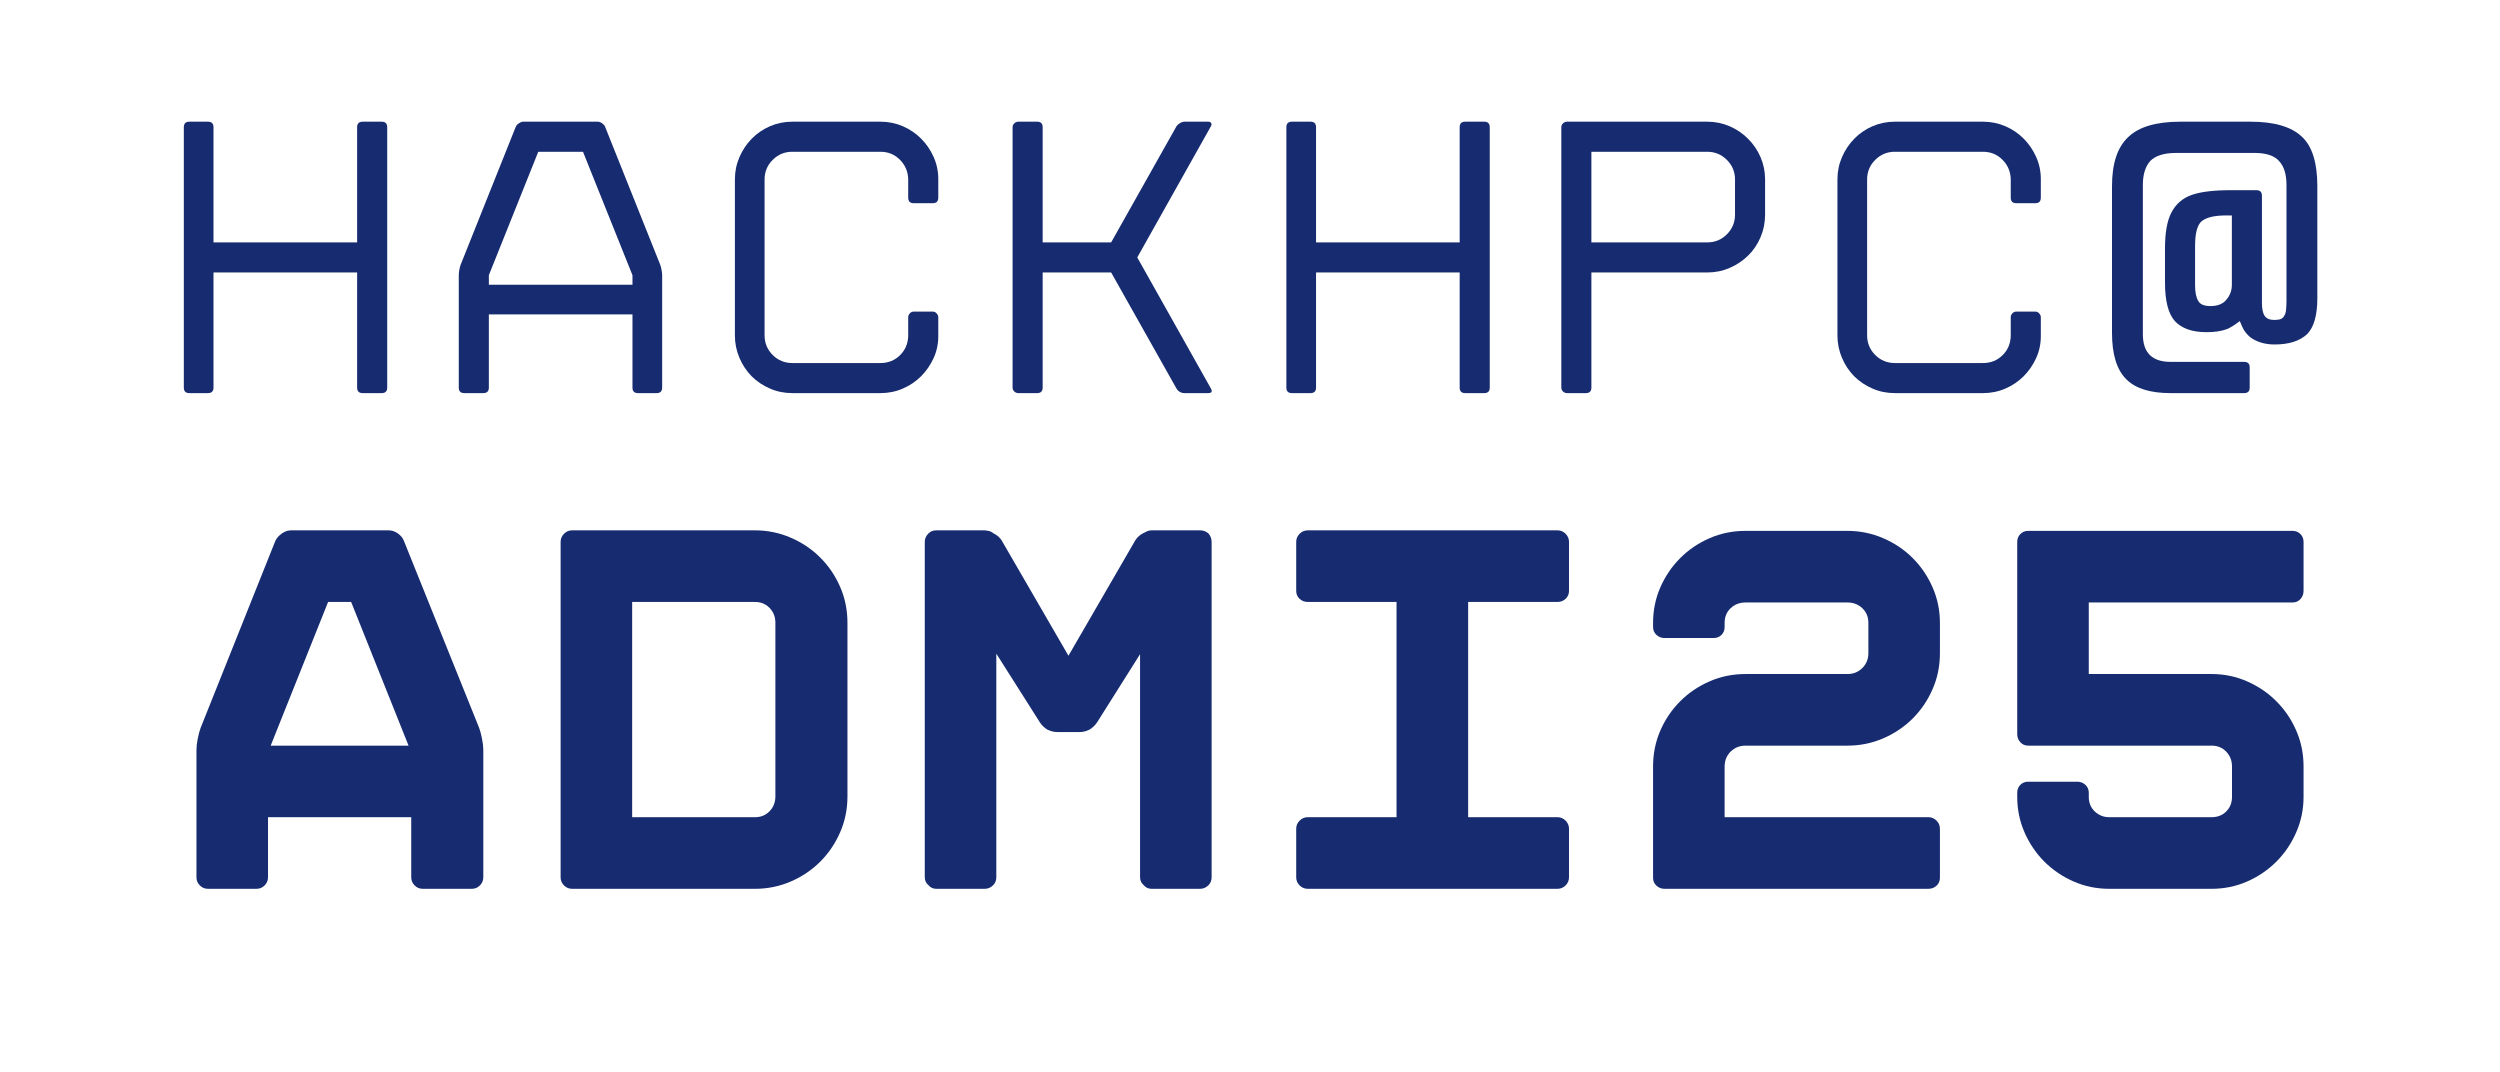 <svg xmlns="http://www.w3.org/2000/svg" xmlns:xlink="http://www.w3.org/1999/xlink" width="800" zoomAndPan="magnify" viewBox="0 0 600 257.25" height="343" preserveAspectRatio="xMidYMid meet" version="1.0"><defs><g/></defs><g fill="#172c70" fill-opacity="1"><g transform="translate(35.383, 94.347)"><g><path d="M 50.328 -1.328 L 50.328 -28.953 L 15.859 -28.953 L 15.859 -1.328 C 15.859 -0.441 15.414 0 14.531 0 L 10.062 0 C 9.176 0 8.734 -0.441 8.734 -1.328 L 8.734 -63.812 C 8.734 -64.695 9.176 -65.141 10.062 -65.141 L 14.531 -65.141 C 15.414 -65.141 15.859 -64.695 15.859 -63.812 L 15.859 -36.172 L 50.328 -36.172 L 50.328 -63.812 C 50.328 -64.695 50.77 -65.141 51.656 -65.141 L 56.219 -65.141 C 57.102 -65.141 57.547 -64.695 57.547 -63.812 L 57.547 -1.328 C 57.547 -0.441 57.102 0 56.219 0 L 51.656 0 C 50.77 0 50.328 -0.441 50.328 -1.328 Z M 50.328 -1.328 "/></g></g></g><g fill="#172c70" fill-opacity="1"><g transform="translate(101.465, 94.347)"><g><path d="M 41.969 -65.141 C 42.344 -65.141 42.703 -65.008 43.047 -64.75 C 43.398 -64.5 43.641 -64.219 43.766 -63.906 L 56.969 -30.859 C 57.094 -30.547 57.203 -30.133 57.297 -29.625 C 57.398 -29.113 57.453 -28.672 57.453 -28.297 L 57.453 -1.328 C 57.453 -0.441 57.008 0 56.125 0 L 51.656 0 C 50.77 0 50.328 -0.441 50.328 -1.328 L 50.328 -18.891 L 15.859 -18.891 L 15.859 -1.328 C 15.859 -0.441 15.414 0 14.531 0 L 9.969 0 C 9.082 0 8.641 -0.441 8.641 -1.328 L 8.641 -28.297 C 8.641 -28.672 8.688 -29.113 8.781 -29.625 C 8.875 -30.133 8.984 -30.547 9.109 -30.859 L 22.312 -63.906 C 22.438 -64.219 22.688 -64.5 23.062 -64.75 C 23.445 -65.008 23.801 -65.141 24.125 -65.141 Z M 50.328 -26.016 L 50.328 -28.297 L 38.453 -57.922 L 27.719 -57.922 L 15.859 -28.297 L 15.859 -26.016 Z M 50.328 -26.016 "/></g></g></g><g fill="#172c70" fill-opacity="1"><g transform="translate(167.641, 94.347)"><g><path d="M 57.547 -46.906 C 57.547 -46.02 57.102 -45.578 56.219 -45.578 L 51.656 -45.578 C 50.77 -45.578 50.328 -46.02 50.328 -46.906 L 50.328 -51.375 C 50.266 -53.207 49.598 -54.754 48.328 -56.016 C 47.066 -57.285 45.516 -57.922 43.672 -57.922 L 22.5 -57.922 C 20.664 -57.922 19.098 -57.27 17.797 -55.969 C 16.504 -54.676 15.859 -53.113 15.859 -51.281 L 15.859 -13.859 C 15.859 -12.023 16.504 -10.457 17.797 -9.156 C 19.098 -7.863 20.664 -7.219 22.5 -7.219 L 43.672 -7.219 C 45.516 -7.219 47.066 -7.832 48.328 -9.062 C 49.598 -10.301 50.266 -11.836 50.328 -13.672 L 50.328 -18.234 C 50.328 -18.547 50.453 -18.844 50.703 -19.125 C 50.953 -19.414 51.27 -19.562 51.656 -19.562 L 56.219 -19.562 C 56.594 -19.562 56.906 -19.414 57.156 -19.125 C 57.414 -18.844 57.547 -18.547 57.547 -18.234 L 57.547 -13.672 C 57.547 -11.773 57.164 -10.004 56.406 -8.359 C 55.645 -6.711 54.645 -5.27 53.406 -4.031 C 52.176 -2.801 50.723 -1.82 49.047 -1.094 C 47.367 -0.363 45.578 0 43.672 0 L 22.5 0 C 20.602 0 18.816 -0.363 17.141 -1.094 C 15.461 -1.82 14.004 -2.801 12.766 -4.031 C 11.535 -5.27 10.555 -6.742 9.828 -8.453 C 9.098 -10.16 8.734 -11.961 8.734 -13.859 L 8.734 -51.281 C 8.734 -53.176 9.098 -54.961 9.828 -56.641 C 10.555 -58.316 11.535 -59.785 12.766 -61.047 C 14.004 -62.316 15.461 -63.316 17.141 -64.047 C 18.816 -64.773 20.602 -65.141 22.5 -65.141 L 43.672 -65.141 C 45.578 -65.141 47.367 -64.773 49.047 -64.047 C 50.723 -63.316 52.176 -62.332 53.406 -61.094 C 54.645 -59.863 55.645 -58.41 56.406 -56.734 C 57.164 -55.055 57.547 -53.27 57.547 -51.375 Z M 57.547 -46.906 "/></g></g></g><g fill="#172c70" fill-opacity="1"><g transform="translate(233.817, 94.347)"><g><path d="M 48.516 -1.141 L 32.859 -28.953 L 16.422 -28.953 L 16.422 -1.328 C 16.422 -0.441 15.977 0 15.094 0 L 10.547 0 C 10.223 0 9.914 -0.125 9.625 -0.375 C 9.344 -0.633 9.203 -0.953 9.203 -1.328 L 9.203 -63.812 C 9.203 -64.188 9.344 -64.5 9.625 -64.75 C 9.914 -65.008 10.223 -65.141 10.547 -65.141 L 15.094 -65.141 C 15.977 -65.141 16.422 -64.695 16.422 -63.812 L 16.422 -36.172 L 32.859 -36.172 L 48.516 -64 C 48.711 -64.312 49 -64.578 49.375 -64.797 C 49.75 -65.023 50.129 -65.141 50.516 -65.141 L 56.125 -65.141 C 56.5 -65.141 56.75 -65.023 56.875 -64.797 C 57 -64.578 56.969 -64.312 56.781 -64 L 39.125 -32.562 L 56.781 -1.141 C 57.227 -0.379 57.008 0 56.125 0 L 50.516 0 C 49.629 0 48.961 -0.379 48.516 -1.141 Z M 48.516 -1.141 "/></g></g></g><g fill="#172c70" fill-opacity="1"><g transform="translate(299.993, 94.347)"><g><path d="M 50.328 -1.328 L 50.328 -28.953 L 15.859 -28.953 L 15.859 -1.328 C 15.859 -0.441 15.414 0 14.531 0 L 10.062 0 C 9.176 0 8.734 -0.441 8.734 -1.328 L 8.734 -63.812 C 8.734 -64.695 9.176 -65.141 10.062 -65.141 L 14.531 -65.141 C 15.414 -65.141 15.859 -64.695 15.859 -63.812 L 15.859 -36.172 L 50.328 -36.172 L 50.328 -63.812 C 50.328 -64.695 50.77 -65.141 51.656 -65.141 L 56.219 -65.141 C 57.102 -65.141 57.547 -64.695 57.547 -63.812 L 57.547 -1.328 C 57.547 -0.441 57.102 0 56.219 0 L 51.656 0 C 50.77 0 50.328 -0.441 50.328 -1.328 Z M 50.328 -1.328 "/></g></g></g><g fill="#172c70" fill-opacity="1"><g transform="translate(366.075, 94.347)"><g><path d="M 8.641 -1.328 L 8.641 -63.812 C 8.641 -64.188 8.781 -64.5 9.062 -64.75 C 9.352 -65.008 9.656 -65.141 9.969 -65.141 L 43.672 -65.141 C 45.578 -65.141 47.367 -64.773 49.047 -64.047 C 50.723 -63.316 52.191 -62.316 53.453 -61.047 C 54.723 -59.785 55.723 -58.316 56.453 -56.641 C 57.18 -54.961 57.547 -53.176 57.547 -51.281 L 57.547 -42.828 C 57.547 -40.922 57.18 -39.113 56.453 -37.406 C 55.723 -35.695 54.723 -34.223 53.453 -32.984 C 52.191 -31.754 50.723 -30.773 49.047 -30.047 C 47.367 -29.316 45.578 -28.953 43.672 -28.953 L 15.859 -28.953 L 15.859 -1.328 C 15.859 -0.441 15.414 0 14.531 0 L 9.969 0 C 9.656 0 9.352 -0.125 9.062 -0.375 C 8.781 -0.633 8.641 -0.953 8.641 -1.328 Z M 15.859 -36.172 L 43.672 -36.172 C 45.516 -36.172 47.082 -36.816 48.375 -38.109 C 49.676 -39.41 50.328 -40.984 50.328 -42.828 L 50.328 -51.281 C 50.328 -53.113 49.676 -54.676 48.375 -55.969 C 47.082 -57.27 45.516 -57.922 43.672 -57.922 L 15.859 -57.922 Z M 15.859 -36.172 "/></g></g></g><g fill="#172c70" fill-opacity="1"><g transform="translate(432.251, 94.347)"><g><path d="M 57.547 -46.906 C 57.547 -46.02 57.102 -45.578 56.219 -45.578 L 51.656 -45.578 C 50.77 -45.578 50.328 -46.02 50.328 -46.906 L 50.328 -51.375 C 50.266 -53.207 49.598 -54.754 48.328 -56.016 C 47.066 -57.285 45.516 -57.922 43.672 -57.922 L 22.5 -57.922 C 20.664 -57.922 19.098 -57.27 17.797 -55.969 C 16.504 -54.676 15.859 -53.113 15.859 -51.281 L 15.859 -13.859 C 15.859 -12.023 16.504 -10.457 17.797 -9.156 C 19.098 -7.863 20.664 -7.219 22.5 -7.219 L 43.672 -7.219 C 45.516 -7.219 47.066 -7.832 48.328 -9.062 C 49.598 -10.301 50.266 -11.836 50.328 -13.672 L 50.328 -18.234 C 50.328 -18.547 50.453 -18.844 50.703 -19.125 C 50.953 -19.414 51.27 -19.562 51.656 -19.562 L 56.219 -19.562 C 56.594 -19.562 56.906 -19.414 57.156 -19.125 C 57.414 -18.844 57.547 -18.547 57.547 -18.234 L 57.547 -13.672 C 57.547 -11.773 57.164 -10.004 56.406 -8.359 C 55.645 -6.711 54.645 -5.27 53.406 -4.031 C 52.176 -2.801 50.723 -1.82 49.047 -1.094 C 47.367 -0.363 45.578 0 43.672 0 L 22.5 0 C 20.602 0 18.816 -0.363 17.141 -1.094 C 15.461 -1.82 14.004 -2.801 12.766 -4.031 C 11.535 -5.27 10.555 -6.742 9.828 -8.453 C 9.098 -10.16 8.734 -11.961 8.734 -13.859 L 8.734 -51.281 C 8.734 -53.176 9.098 -54.961 9.828 -56.641 C 10.555 -58.316 11.535 -59.785 12.766 -61.047 C 14.004 -62.316 15.461 -63.316 17.141 -64.047 C 18.816 -64.773 20.602 -65.141 22.5 -65.141 L 43.672 -65.141 C 45.578 -65.141 47.367 -64.773 49.047 -64.047 C 50.723 -63.316 52.176 -62.332 53.406 -61.094 C 54.645 -59.863 55.645 -58.41 56.406 -56.734 C 57.164 -55.055 57.547 -53.27 57.547 -51.375 Z M 57.547 -46.906 "/></g></g></g><g fill="#172c70" fill-opacity="1"><g transform="translate(498.427, 94.347)"><g><path d="M 11.875 -3.328 C 9.594 -5.598 8.453 -9.301 8.453 -14.438 L 8.453 -49.656 C 8.453 -55.102 9.75 -59.031 12.344 -61.438 C 14.875 -63.906 19.051 -65.141 24.875 -65.141 L 41.688 -65.141 C 47.383 -65.141 51.5 -63.938 54.031 -61.531 C 56.5 -59.25 57.734 -55.289 57.734 -49.656 L 57.734 -22.781 C 57.734 -18.664 56.91 -15.785 55.266 -14.141 C 53.492 -12.492 50.895 -11.672 47.469 -11.672 C 45.258 -11.672 43.363 -12.211 41.781 -13.297 C 40.895 -13.992 40.227 -14.816 39.781 -15.766 L 39.125 -17.281 L 37.797 -16.328 C 37.473 -16.141 37.188 -15.969 36.938 -15.812 C 36.688 -15.656 36.398 -15.508 36.078 -15.375 C 34.754 -14.875 33.109 -14.625 31.141 -14.625 C 27.723 -14.625 25.191 -15.508 23.547 -17.281 C 21.961 -19.051 21.172 -22.117 21.172 -26.484 L 21.172 -34.75 C 21.172 -38.488 21.676 -41.336 22.688 -43.297 C 23.77 -45.391 25.414 -46.816 27.625 -47.578 C 29.781 -48.328 32.883 -48.703 36.938 -48.703 L 43.109 -48.703 C 43.992 -48.703 44.438 -48.258 44.438 -47.375 L 44.438 -21.656 C 44.438 -20.195 44.66 -19.148 45.109 -18.516 C 45.547 -17.879 46.301 -17.562 47.375 -17.562 C 47.695 -17.562 48.078 -17.594 48.516 -17.656 C 48.961 -17.719 49.312 -17.91 49.562 -18.234 L 49.656 -18.328 L 49.75 -18.516 C 50.008 -18.828 50.172 -19.348 50.234 -20.078 C 50.297 -20.805 50.328 -21.488 50.328 -22.125 L 50.328 -49.938 C 50.328 -52.539 49.723 -54.473 48.516 -55.734 C 47.379 -57.004 45.422 -57.641 42.641 -57.641 L 23.828 -57.641 C 20.984 -57.641 18.926 -57.004 17.656 -55.734 C 16.457 -54.41 15.859 -52.477 15.859 -49.938 L 15.859 -14.141 C 15.859 -9.711 18.07 -7.5 22.5 -7.5 L 40.172 -7.5 C 41.055 -7.5 41.5 -7.055 41.5 -6.172 L 41.5 -1.328 C 41.5 -0.441 41.055 0 40.172 0 L 22.5 0 C 17.625 0 14.082 -1.109 11.875 -3.328 Z M 35.797 -42.641 C 33.016 -42.641 31.051 -42.16 29.906 -41.203 C 28.895 -40.254 28.391 -38.297 28.391 -35.328 L 28.391 -25.922 C 28.391 -24.211 28.645 -22.945 29.156 -22.125 C 29.594 -21.301 30.57 -20.891 32.094 -20.891 C 33.801 -20.891 35.066 -21.395 35.891 -22.406 C 36.773 -23.414 37.219 -24.617 37.219 -26.016 L 37.219 -42.641 Z M 35.797 -42.641 "/></g></g></g><g fill="#172c70" fill-opacity="1"><g transform="translate(564.606, 94.347)"><g/></g></g><g fill="#172c70" fill-opacity="1"><g transform="translate(37.869, 213.314)"><g><path d="M 55.422 -86.031 C 56.18 -86.031 56.914 -85.781 57.625 -85.281 C 58.332 -84.781 58.812 -84.191 59.062 -83.516 L 77.125 -38.625 C 77.375 -37.957 77.602 -37.098 77.812 -36.047 C 78.02 -35.004 78.125 -34.109 78.125 -33.359 L 78.125 -2.766 C 78.125 -2.004 77.852 -1.352 77.312 -0.812 C 76.77 -0.27 76.125 0 75.375 0 L 63.578 0 C 62.828 0 62.18 -0.27 61.641 -0.812 C 61.098 -1.352 60.828 -2.004 60.828 -2.766 L 60.828 -17.188 L 26.453 -17.188 L 26.453 -2.766 C 26.453 -2.004 26.18 -1.352 25.641 -0.812 C 25.098 -0.27 24.453 0 23.703 0 L 12.031 0 C 11.281 0 10.633 -0.27 10.094 -0.812 C 9.551 -1.352 9.281 -2.004 9.281 -2.766 L 9.281 -33.359 C 9.281 -34.109 9.383 -35.004 9.594 -36.047 C 9.801 -37.098 10.031 -37.957 10.281 -38.625 L 28.219 -83.516 C 28.551 -84.191 29.07 -84.781 29.781 -85.281 C 30.488 -85.781 31.223 -86.031 31.984 -86.031 Z M 27.094 -34.359 L 60.188 -34.359 L 46.406 -68.844 L 40.875 -68.844 Z M 27.094 -34.359 "/></g></g></g><g fill="#172c70" fill-opacity="1"><g transform="translate(125.266, 213.314)"><g><path d="M 12.031 0 C 11.281 0 10.633 -0.27 10.094 -0.812 C 9.551 -1.352 9.281 -2.004 9.281 -2.766 L 9.281 -83.266 C 9.281 -84.016 9.551 -84.66 10.094 -85.203 C 10.633 -85.754 11.281 -86.031 12.031 -86.031 L 55.938 -86.031 C 58.945 -86.031 61.805 -85.441 64.516 -84.266 C 67.234 -83.098 69.594 -81.508 71.594 -79.5 C 73.602 -77.5 75.191 -75.16 76.359 -72.484 C 77.535 -69.805 78.125 -66.922 78.125 -63.828 L 78.125 -22.203 C 78.125 -19.109 77.535 -16.223 76.359 -13.547 C 75.191 -10.867 73.602 -8.523 71.594 -6.516 C 69.594 -4.516 67.234 -2.926 64.516 -1.75 C 61.805 -0.582 58.945 0 55.938 0 Z M 26.453 -17.188 L 55.938 -17.188 C 57.352 -17.188 58.52 -17.664 59.438 -18.625 C 60.363 -19.582 60.828 -20.773 60.828 -22.203 L 60.828 -63.828 C 60.828 -65.254 60.363 -66.445 59.438 -67.406 C 58.52 -68.363 57.352 -68.844 55.938 -68.844 L 26.453 -68.844 Z M 26.453 -17.188 "/></g></g></g><g fill="#172c70" fill-opacity="1"><g transform="translate(212.663, 213.314)"><g><path d="M 75.375 -86.031 C 76.125 -86.031 76.789 -85.781 77.375 -85.281 C 77.875 -84.688 78.125 -84.016 78.125 -83.266 L 78.125 -2.766 C 78.125 -2.004 77.875 -1.375 77.375 -0.875 C 76.789 -0.289 76.125 0 75.375 0 L 63.703 0 C 62.953 0 62.328 -0.289 61.828 -0.875 C 61.242 -1.375 60.953 -2.004 60.953 -2.766 L 60.953 -56.312 L 50.672 -40 C 50.242 -39.332 49.656 -38.75 48.906 -38.25 C 48.07 -37.832 47.281 -37.625 46.531 -37.625 L 41.016 -37.625 C 40.254 -37.625 39.457 -37.832 38.625 -38.25 C 37.875 -38.75 37.289 -39.332 36.875 -40 L 26.453 -56.438 L 26.453 -2.766 C 26.453 -2.004 26.203 -1.375 25.703 -0.875 C 25.117 -0.289 24.453 0 23.703 0 L 12.031 0 C 11.281 0 10.656 -0.289 10.156 -0.875 C 9.57 -1.375 9.281 -2.004 9.281 -2.766 L 9.281 -83.266 C 9.281 -84.016 9.57 -84.688 10.156 -85.281 C 10.656 -85.781 11.281 -86.031 12.031 -86.031 L 23.703 -86.031 L 24.578 -85.906 C 24.992 -85.82 25.41 -85.613 25.828 -85.281 C 26.672 -84.863 27.301 -84.316 27.719 -83.641 L 43.766 -55.938 L 59.812 -83.641 C 60.238 -84.316 60.828 -84.863 61.578 -85.281 L 62.578 -85.781 C 62.91 -85.945 63.285 -86.031 63.703 -86.031 Z M 75.375 -86.031 "/></g></g></g><g fill="#172c70" fill-opacity="1"><g transform="translate(300.059, 213.314)"><g><path d="M 76.5 -71.484 C 76.5 -70.734 76.227 -70.102 75.688 -69.594 C 75.145 -69.094 74.492 -68.844 73.734 -68.844 L 52.297 -68.844 L 52.297 -17.188 L 73.734 -17.188 C 74.492 -17.188 75.145 -16.91 75.688 -16.359 C 76.227 -15.816 76.5 -15.172 76.5 -14.422 L 76.5 -2.766 C 76.5 -2.004 76.227 -1.352 75.688 -0.812 C 75.145 -0.27 74.492 0 73.734 0 L 13.797 0 C 13.047 0 12.395 -0.27 11.844 -0.812 C 11.301 -1.352 11.031 -2.004 11.031 -2.766 L 11.031 -14.422 C 11.031 -15.172 11.301 -15.816 11.844 -16.359 C 12.395 -16.91 13.047 -17.188 13.797 -17.188 L 35.109 -17.188 L 35.109 -68.844 L 13.797 -68.844 C 13.047 -68.844 12.395 -69.094 11.844 -69.594 C 11.301 -70.102 11.031 -70.734 11.031 -71.484 L 11.031 -83.266 C 11.031 -84.016 11.301 -84.66 11.844 -85.203 C 12.395 -85.754 13.047 -86.031 13.797 -86.031 L 73.734 -86.031 C 74.492 -86.031 75.145 -85.754 75.688 -85.203 C 76.227 -84.66 76.5 -84.016 76.5 -83.266 Z M 76.5 -71.484 "/></g></g></g><g fill="#172c70" fill-opacity="1"><g transform="translate(387.456, 213.314)"><g><path d="M 31.484 -34.359 C 30.055 -34.359 28.859 -33.879 27.891 -32.922 C 26.93 -31.961 26.453 -30.77 26.453 -29.344 L 26.453 -17.188 L 75.375 -17.188 C 76.125 -17.188 76.77 -16.91 77.312 -16.359 C 77.852 -15.816 78.125 -15.172 78.125 -14.422 L 78.125 -2.641 C 78.125 -1.879 77.852 -1.25 77.312 -0.75 C 76.77 -0.25 76.125 0 75.375 0 L 12.031 0 C 11.281 0 10.633 -0.25 10.094 -0.75 C 9.551 -1.25 9.281 -1.879 9.281 -2.641 L 9.281 -29.344 C 9.281 -32.438 9.863 -35.32 11.031 -38 C 12.207 -40.676 13.797 -43.016 15.797 -45.016 C 17.805 -47.023 20.148 -48.613 22.828 -49.781 C 25.504 -50.957 28.391 -51.547 31.484 -51.547 L 55.938 -51.547 C 57.352 -51.547 58.539 -52.023 59.5 -52.984 C 60.469 -53.941 60.953 -55.133 60.953 -56.562 L 60.953 -63.828 C 60.953 -65.254 60.469 -66.426 59.5 -67.344 C 58.539 -68.258 57.352 -68.719 55.938 -68.719 L 31.484 -68.719 C 30.055 -68.719 28.859 -68.258 27.891 -67.344 C 26.93 -66.426 26.453 -65.254 26.453 -63.828 L 26.453 -62.828 C 26.453 -62.078 26.203 -61.445 25.703 -60.938 C 25.203 -60.438 24.578 -60.188 23.828 -60.188 L 12.031 -60.188 C 11.281 -60.188 10.633 -60.438 10.094 -60.938 C 9.551 -61.445 9.281 -62.078 9.281 -62.828 L 9.281 -63.828 C 9.281 -66.836 9.863 -69.68 11.031 -72.359 C 12.207 -75.035 13.797 -77.375 15.797 -79.375 C 17.805 -81.383 20.148 -82.973 22.828 -84.141 C 25.504 -85.316 28.391 -85.906 31.484 -85.906 L 55.938 -85.906 C 58.945 -85.906 61.805 -85.316 64.516 -84.141 C 67.234 -82.973 69.594 -81.383 71.594 -79.375 C 73.602 -77.375 75.191 -75.035 76.359 -72.359 C 77.535 -69.68 78.125 -66.836 78.125 -63.828 L 78.125 -56.562 C 78.125 -53.469 77.535 -50.582 76.359 -47.906 C 75.191 -45.227 73.602 -42.883 71.594 -40.875 C 69.594 -38.875 67.234 -37.285 64.516 -36.109 C 61.805 -34.941 58.945 -34.359 55.938 -34.359 Z M 31.484 -34.359 "/></g></g></g><g fill="#172c70" fill-opacity="1"><g transform="translate(474.853, 213.314)"><g><path d="M 55.938 -51.547 C 58.945 -51.547 61.785 -50.957 64.453 -49.781 C 67.129 -48.613 69.469 -47.023 71.469 -45.016 C 73.477 -43.016 75.066 -40.676 76.234 -38 C 77.41 -35.32 78 -32.438 78 -29.344 L 78 -22.078 C 78 -19.066 77.41 -16.223 76.234 -13.547 C 75.066 -10.867 73.477 -8.523 71.469 -6.516 C 69.469 -4.516 67.129 -2.926 64.453 -1.75 C 61.785 -0.582 58.945 0 55.938 0 L 31.359 0 C 28.348 0 25.504 -0.582 22.828 -1.75 C 20.148 -2.926 17.805 -4.516 15.797 -6.516 C 13.797 -8.523 12.207 -10.867 11.031 -13.547 C 9.863 -16.223 9.281 -19.066 9.281 -22.078 L 9.281 -23.078 C 9.281 -23.828 9.531 -24.453 10.031 -24.953 C 10.531 -25.453 11.156 -25.703 11.906 -25.703 L 23.703 -25.703 C 24.453 -25.703 25.098 -25.453 25.641 -24.953 C 26.18 -24.453 26.453 -23.828 26.453 -23.078 L 26.453 -22.078 C 26.453 -20.648 26.93 -19.477 27.891 -18.562 C 28.859 -17.645 30.016 -17.188 31.359 -17.188 L 55.938 -17.188 C 57.352 -17.188 58.52 -17.645 59.438 -18.562 C 60.363 -19.477 60.828 -20.648 60.828 -22.078 L 60.828 -29.344 C 60.828 -30.77 60.363 -31.961 59.438 -32.922 C 58.52 -33.879 57.352 -34.359 55.938 -34.359 L 11.906 -34.359 C 11.156 -34.359 10.531 -34.629 10.031 -35.172 C 9.531 -35.711 9.281 -36.363 9.281 -37.125 L 9.281 -83.266 C 9.281 -84.016 9.531 -84.641 10.031 -85.141 C 10.531 -85.648 11.156 -85.906 11.906 -85.906 L 75.375 -85.906 C 76.125 -85.906 76.75 -85.648 77.25 -85.141 C 77.75 -84.641 78 -84.016 78 -83.266 L 78 -71.484 C 78 -70.734 77.75 -70.082 77.25 -69.531 C 76.75 -68.988 76.125 -68.719 75.375 -68.719 L 26.453 -68.719 L 26.453 -51.547 Z M 55.938 -51.547 "/></g></g></g><g fill="#172c70" fill-opacity="1"><g transform="translate(562.131, 213.314)"><g/></g></g></svg>